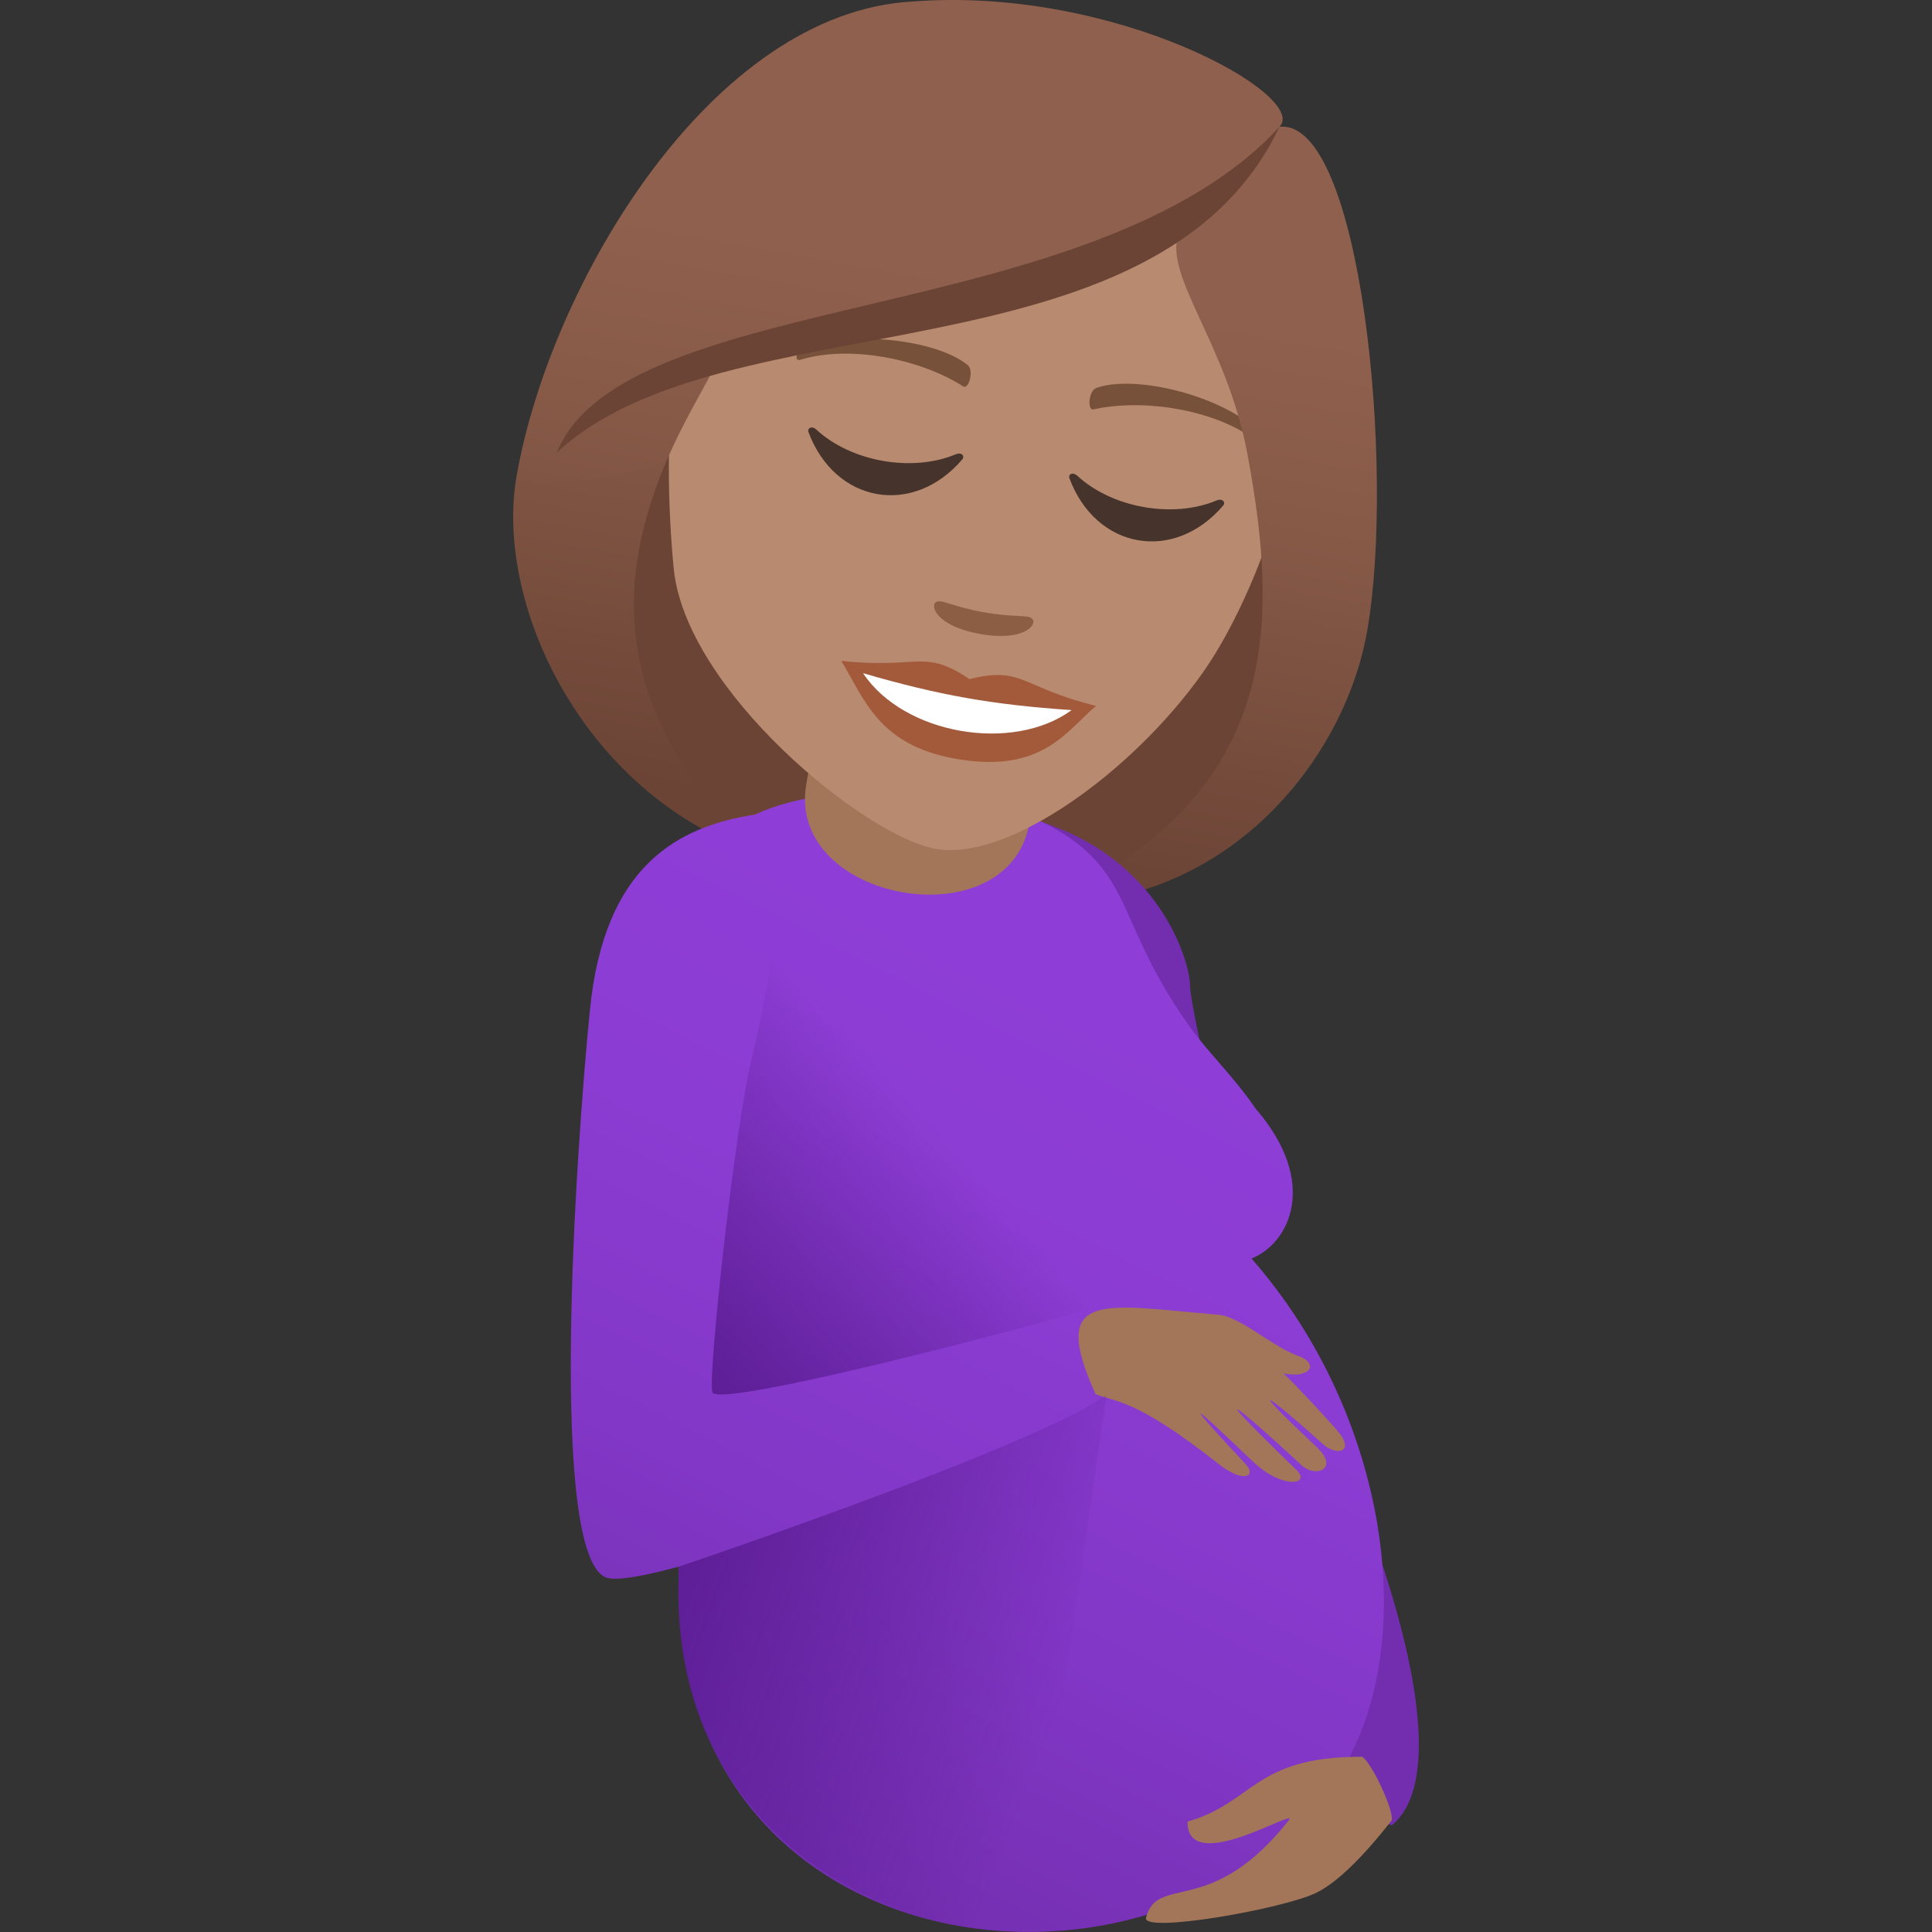 <?xml version="1.0" encoding="utf-8"?>
<!-- Generator: Adobe Illustrator 15.0.0, SVG Export Plug-In . SVG Version: 6.00 Build 0)  -->
<!DOCTYPE svg PUBLIC "-//W3C//DTD SVG 1.1//EN" "http://www.w3.org/Graphics/SVG/1.1/DTD/svg11.dtd">
<svg version="1.1" id="Layer_1" xmlns:x="http://ns.adobe.com/Extensibility/1.0/" xmlns:i="http://ns.adobe.com/AdobeIllustrator/10.0/" xmlns:graph="http://ns.adobe.com/Graphs/1.0/"
	 xmlns="http://www.w3.org/2000/svg" xmlns:xlink="http://www.w3.org/1999/xlink" xmlns:a="http://ns.adobe.com/AdobeSVGViewerExtensions/3.0/"
	 x="0px" y="0px" width="64px" height="64px" viewBox="0 0 64 64" enable-background="new 0 0 64 64" xml:space="preserve">
<rect x="0" y="0" width="64" height="64" fill="#333333" stroke="none"/>
<path fill="#6B4435" d="M34.681,29.944c10.417-2.182,10.058-11.627,10.058-11.627L18.514,13.5c0,0-2.604,9.101,6.438,14.723
	c0,0,1.862,0.833,4.779,1.35C32.65,30.09,34.681,29.944,34.681,29.944z"/>
<linearGradient id="SVGID_1_" gradientUnits="userSpaceOnUse" x1="89.292" y1="-43.022" x2="89.292" y2="-72.663" gradientTransform="matrix(0.985 0.174 -0.174 0.985 -56.437 58.068)">
	<stop  offset="0.05" style="stop-color:#6B4435"/>
	<stop  offset="0.088" style="stop-color:#6E4637"/>
	<stop  offset="0.467" style="stop-color:#865947"/>
	<stop  offset="0.7" style="stop-color:#8F604D"/>
	<a:midPointStop  offset="0.05" style="stop-color:#6B4435"/>
	<a:midPointStop  offset="0.4" style="stop-color:#6B4435"/>
	<a:midPointStop  offset="0.7" style="stop-color:#8F604D"/>
</linearGradient>
<path fill="url(#SVGID_1_)" d="M41.796,18.64c0.255,4.379-1,8.446-7.115,11.305c6.01,0.056,9.858-4.784,10.605-9.025L41.796,18.64z"
	/>
<linearGradient id="SVGID_2_" gradientUnits="userSpaceOnUse" x1="1711.069" y1="-43.864" x2="1711.069" y2="-73.515" gradientTransform="matrix(-0.985 -0.174 -0.174 0.985 1697.449 368.089)">
	<stop  offset="0.05" style="stop-color:#6B4435"/>
	<stop  offset="0.088" style="stop-color:#6E4637"/>
	<stop  offset="0.467" style="stop-color:#865947"/>
	<stop  offset="0.7" style="stop-color:#8F604D"/>
	<a:midPointStop  offset="0.05" style="stop-color:#6B4435"/>
	<a:midPointStop  offset="0.4" style="stop-color:#6B4435"/>
	<a:midPointStop  offset="0.7" style="stop-color:#8F604D"/>
</linearGradient>
<path fill="url(#SVGID_2_)" d="M22.125,15.161c-1.733,4.025-1.94,8.279,2.831,13.063c-5.667-2.006-8.586-8.227-7.841-12.469
	L22.125,15.161z"/>
<path fill="#732EB0" d="M33.547,26.979c4.715,0.988,5.874,4.781,5.878,5.705c0.004,0.758,1.396,6.29,1.708,9.268
	c2.192,2.822,8.094,15.924,4.979,18.508C43.594,60.045,29.367,26.103,33.547,26.979z"/>
<linearGradient id="SVGID_3_" gradientUnits="userSpaceOnUse" x1="24.047" y1="61.058" x2="37.822" y2="33.687">
	<stop  offset="0" style="stop-color:#732EB0"/>
	<stop  offset="0.018" style="stop-color:#742FB1"/>
	<stop  offset="0.349" style="stop-color:#8237C6"/>
	<stop  offset="0.678" style="stop-color:#8B3CD2"/>
	<stop  offset="1" style="stop-color:#8E3ED6"/>
	<a:midPointStop  offset="0" style="stop-color:#732EB0"/>
	<a:midPointStop  offset="0.297" style="stop-color:#732EB0"/>
	<a:midPointStop  offset="1" style="stop-color:#8E3ED6"/>
</linearGradient>
<path fill="url(#SVGID_3_)" d="M41.457,41.69c1.272-0.504,2.243-2.535,0.14-4.961c0.007,0.011,0.011,0.02,0.017,0.029
	c-0.667-1.008-1.588-1.89-2.172-2.704c-3.193-4.434-1.23-5.9-7.799-7.931c-3.246-0.052-5.335,0.248-6.637,0.862
	c-0.002,0-0.004,0-0.006,0c-2.555,0.4-4.977,1.688-5.456,6.453c-0.458,4.563-1.433,18.477,0.622,18.844
	c0.392,0.068,1.236-0.09,2.329-0.388c-0.536,13.742,16.511,15.45,21.913,6.817C47.051,54.491,46.031,46.899,41.457,41.69z"/>
<path fill="#A3765A" d="M43.001,44.915c-0.86-0.307-1.919-1.307-2.649-1.364c-3.785-0.314-5.64-0.866-4.06,2.63
	c0.643,0.274,1.272,0.104,4.062,2.304c0.835,0.665,1.298,0.427,0.9,0.004c-3.177-3.394-0.355-0.634,0.322-0.009
	c0.927,0.853,1.868,0.696,1.37,0.215c-3.218-3.119-1.987-2.16,0.166-0.162c0.485,0.447,1.264,0.117,0.506-0.596
	c-2.392-2.246-1.743-1.853,0.212-0.094c0.431,0.383,1.017,0.277,0.559-0.342c-0.203-0.265-1.366-1.523-1.871-2.006
	C43.413,45.681,43.708,45.165,43.001,44.915z"/>
<path fill="#A3765A" d="M37.962,63.526c0.388-1.465,2.149,0.041,4.728-3.223c0.385-0.494-3.373,1.897-3.351,0.039
	c2.199-0.621,2.197-2.164,5.786-2.146c0.354,0.25,1.053,1.805,0.979,2.105c-0.936,1.191-1.783,2.039-2.478,2.389
	C42.56,63.23,37.824,64.06,37.962,63.526z"/>
<linearGradient id="SVGID_4_" gradientUnits="userSpaceOnUse" x1="22.373" y1="44.721" x2="30.813" y2="37.191">
	<stop  offset="0" style="stop-color:#5D1E96"/>
	<stop  offset="1" style="stop-color:#5D1E96;stop-opacity:0"/>
	<a:midPointStop  offset="0" style="stop-color:#5D1E96"/>
	<a:midPointStop  offset="0.333" style="stop-color:#5D1E96"/>
	<a:midPointStop  offset="1" style="stop-color:#5D1E96;stop-opacity:0"/>
</linearGradient>
<path fill="url(#SVGID_4_)" d="M36.244,43.31c-0.635,0.243-12.506,3.42-12.649,2.806c-0.145-0.614,0.758-8.842,1.311-11.059
	c0.288-1.165,0.586-2.758,0.742-4.223"/>
<linearGradient id="SVGID_5_" gradientUnits="userSpaceOnUse" x1="22.759" y1="50.675" x2="35.532" y2="55.62">
	<stop  offset="0" style="stop-color:#5D1E96"/>
	<stop  offset="1" style="stop-color:#5D1E96;stop-opacity:0"/>
	<a:midPointStop  offset="0" style="stop-color:#5D1E96"/>
	<a:midPointStop  offset="0.333" style="stop-color:#5D1E96"/>
	<a:midPointStop  offset="1" style="stop-color:#5D1E96;stop-opacity:0"/>
</linearGradient>
<path fill="url(#SVGID_5_)" d="M34.078,63.999c-5.733,0-12.063-4.017-11.583-12.104c3.375-1.146,12.318-4.298,14.16-5.694"/>
<path fill="#A3765A" d="M26.711,25.967c-0.688,3.915,6.701,5.221,7.387,1.306l0.802-4.559l-7.39-1.304L26.711,25.967z"/>
<path fill="#B88A6F" d="M34.622,1.76c-7.061-1.25-11.474,3.915-12.354,11.407c-0.173,1.504-0.138,3.729,0.049,5.658
	c0.385,4.019,6.307,8.875,8.687,9.296c2.379,0.421,6.496-2.531,8.828-5.821c1.157-1.631,2.159-4.108,2.509-5.583
	C44.066,9.377,41.681,3.008,34.622,1.76z"/>
<path fill="#78513A" d="M41.618,14.208c-1.373-1.189-4.104-1.79-5.301-1.356c-0.254,0.085-0.308,0.758-0.095,0.71
	c1.666-0.373,4.039,0.013,5.364,1.021C41.765,14.717,41.827,14.381,41.618,14.208z"/>
<path fill="#78513A" d="M26.615,11.554c1.695-0.646,4.466-0.273,5.445,0.544c0.209,0.168,0.031,0.821-0.154,0.702
	c-1.438-0.925-3.797-1.375-5.387-0.883C26.305,11.983,26.36,11.646,26.615,11.554z"/>
<path fill="#8C5F44" d="M34.195,20.5c-0.148-0.148-0.575-0.036-1.599-0.217c-1.025-0.181-1.386-0.434-1.576-0.346
	c-0.226,0.108-0.019,0.806,1.448,1.064C33.938,21.263,34.373,20.68,34.195,20.5z"/>
<path fill="#45332C" d="M31.648,15.054c-1.438,0.596-3.444,0.242-4.594-0.813c-0.174-0.163-0.315-0.048-0.273,0.071
	c0.881,2.358,3.467,2.815,5.1,0.902C31.961,15.119,31.868,14.96,31.648,15.054z"/>
<path fill="#45332C" d="M40.291,16.583c-1.438,0.598-3.444,0.242-4.594-0.814c-0.176-0.161-0.315-0.046-0.271,0.073
	c0.879,2.358,3.466,2.815,5.098,0.9C40.605,16.648,40.511,16.49,40.291,16.583z"/>
<path fill="#A35A3B" d="M32.115,22.496c-1.525-1.023-1.662-0.325-4.246-0.604c0.766,1.262,1.227,2.79,3.781,3.242
	c2.934,0.521,3.71-0.988,4.663-1.748C33.787,22.761,33.9,22.059,32.115,22.496z"/>
<path fill="#FFFFFF" d="M28.588,22.3c1.36,2.036,4.96,2.648,6.911,1.223C32.88,23.346,31.106,23.032,28.588,22.3z"/>
<linearGradient id="SVGID_6_" gradientUnits="userSpaceOnUse" x1="79.41" y1="-42.895" x2="79.41" y2="-72.676" gradientTransform="matrix(0.985 0.174 -0.174 0.985 -56.437 58.068)">
	<stop  offset="0.05" style="stop-color:#6B4435"/>
	<stop  offset="0.088" style="stop-color:#6E4637"/>
	<stop  offset="0.467" style="stop-color:#865947"/>
	<stop  offset="0.7" style="stop-color:#8F604D"/>
	<a:midPointStop  offset="0.05" style="stop-color:#6B4435"/>
	<a:midPointStop  offset="0.4" style="stop-color:#6B4435"/>
	<a:midPointStop  offset="0.7" style="stop-color:#8F604D"/>
</linearGradient>
<path fill="url(#SVGID_6_)" d="M42.384,4.2c1.009-1.013-5.391-4.659-12.125-4.152c-6.698,0.339-12.03,9.377-13.144,15.707
	c0.495,0.561,4.223,0.042,5.01-0.594c0.462-1.063,1.082-2.127,1.683-3.24c5.33-1.952,10.917-1.646,15.306-4.335
	c-0.743,1.377,1.507,3.679,2.205,7.434c0.227,1.219,0.408,2.431,0.478,3.621c0.899,1.182,1.944,2.027,3.49,2.279
	C46.226,15.565,45.096,3.91,42.384,4.2z"/>
<path fill="#6B4435" d="M18.443,14.998c5.5-5.163,19.858-2.208,23.941-10.798C36.208,10.923,20.666,9.494,18.443,14.998z"/>
</svg>
